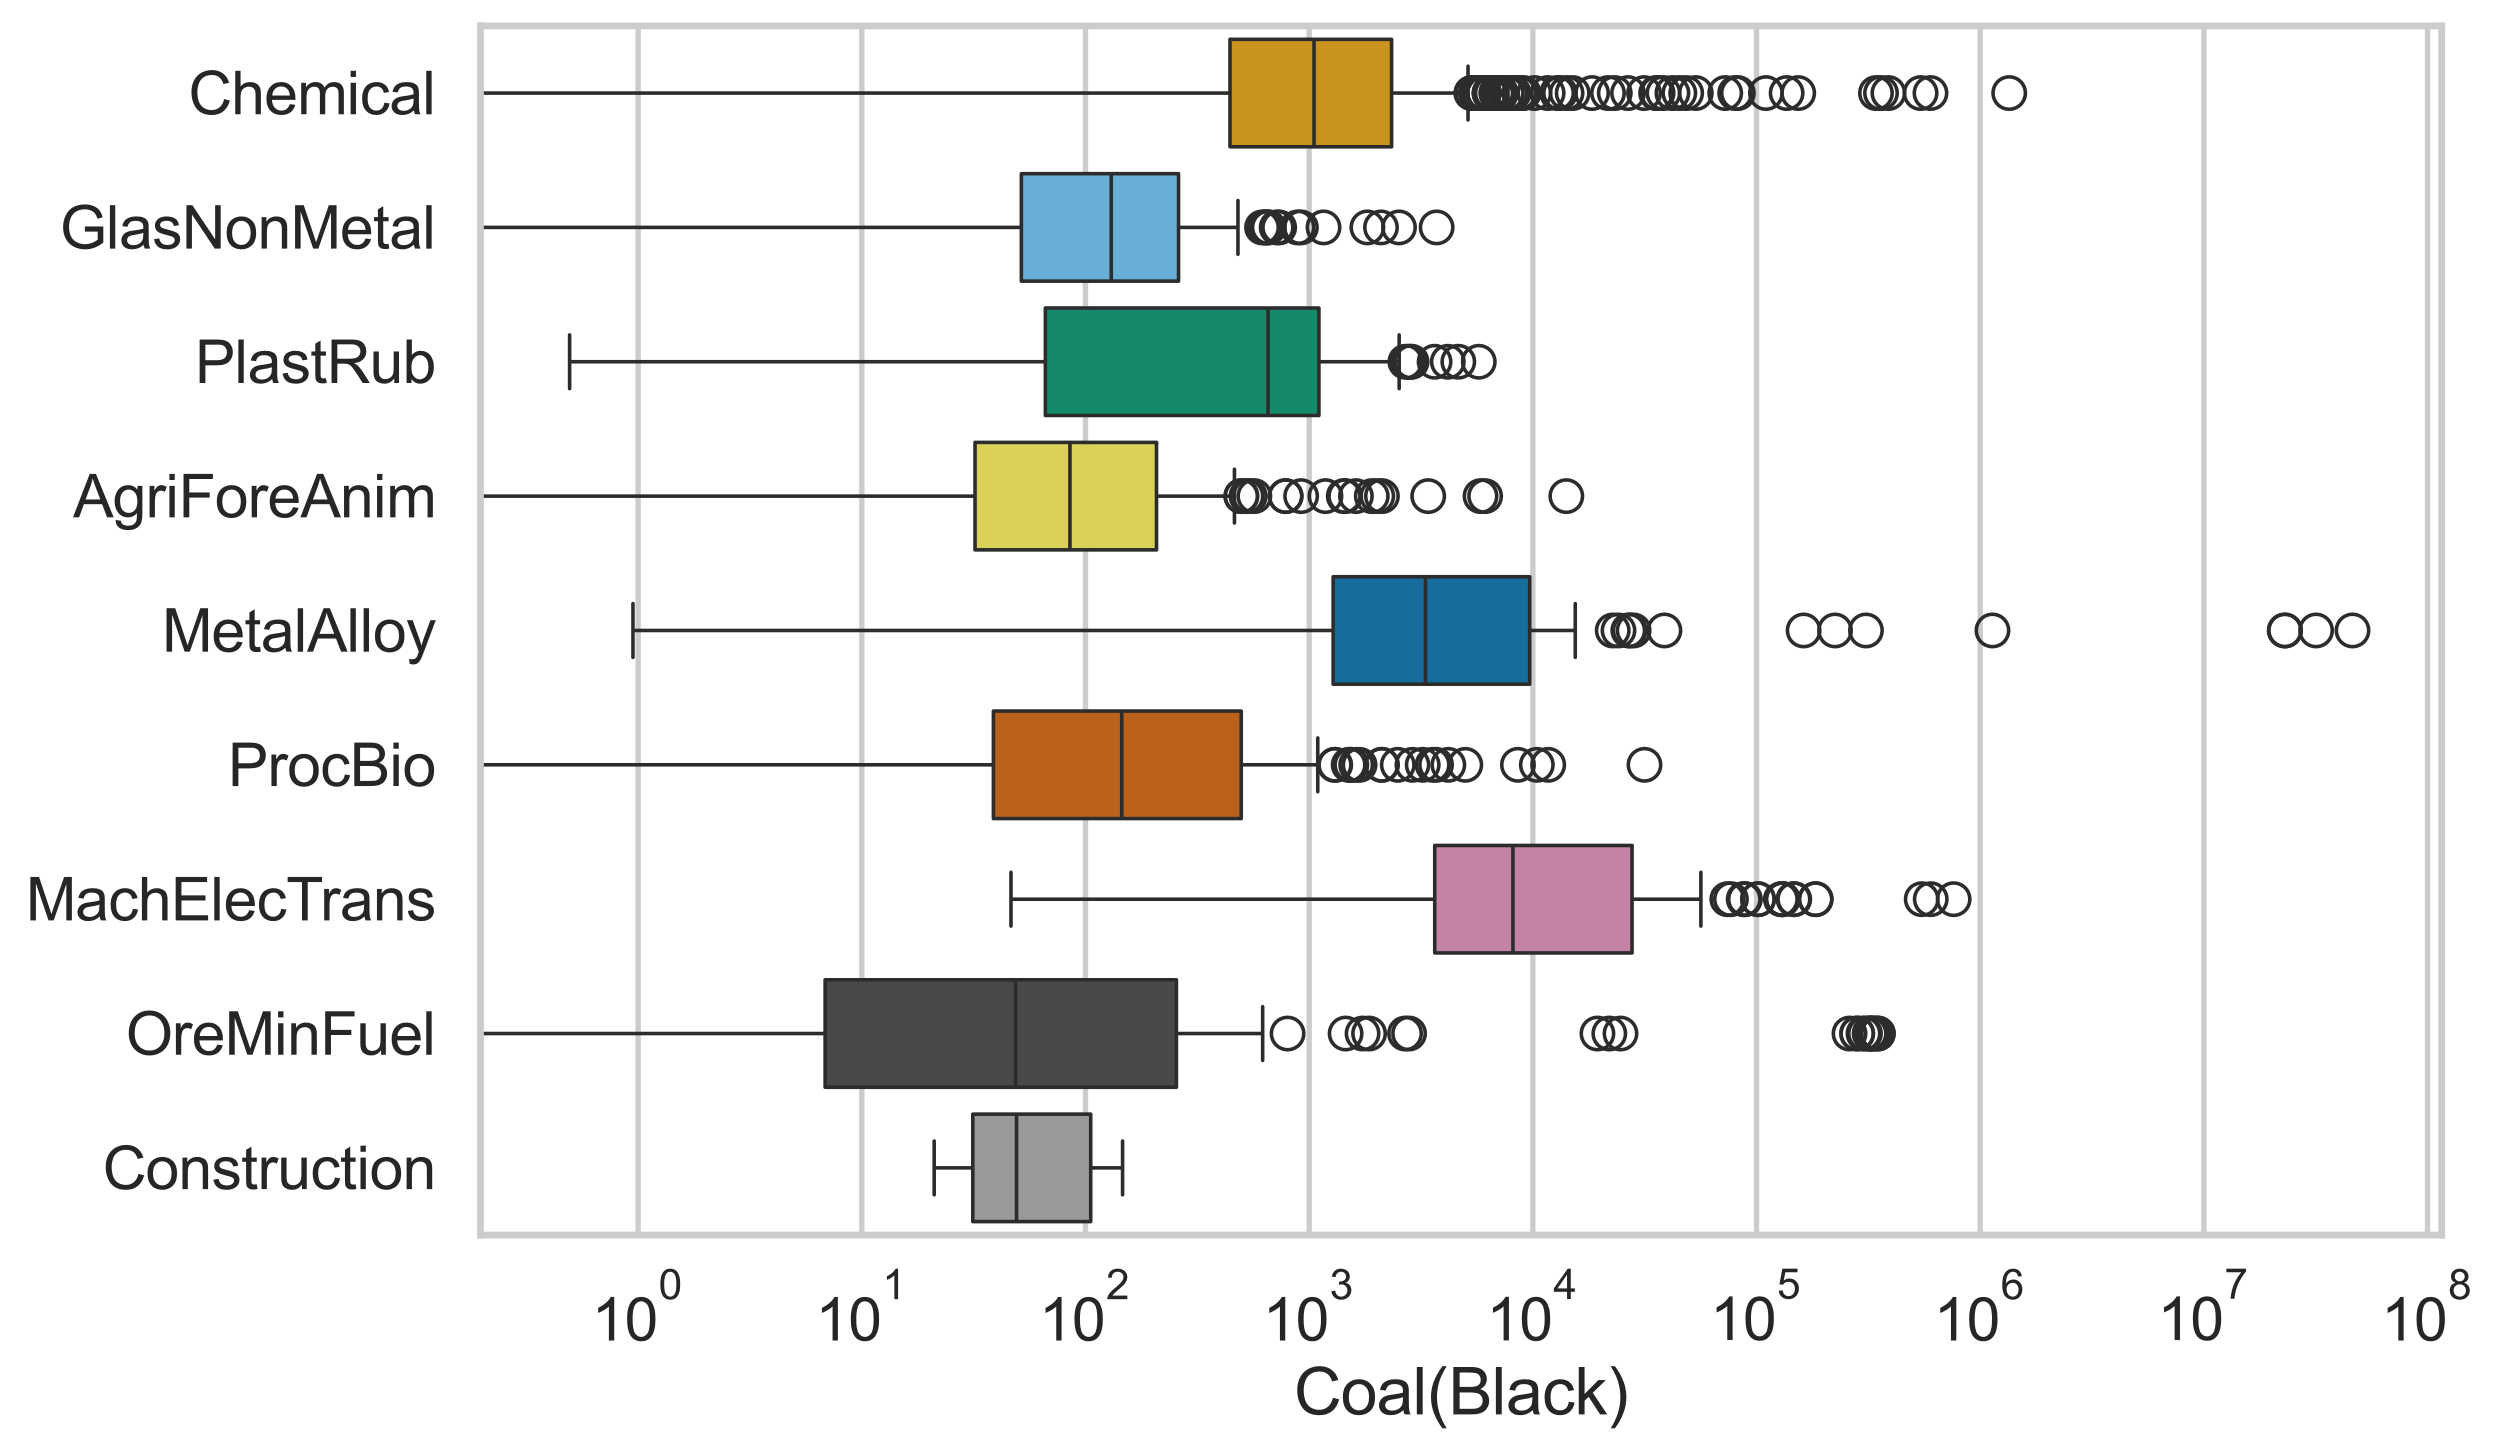 <?xml version="1.0" encoding="utf-8" standalone="no"?>
<!DOCTYPE svg PUBLIC "-//W3C//DTD SVG 1.1//EN"
  "http://www.w3.org/Graphics/SVG/1.1/DTD/svg11.dtd">
<svg xmlns:xlink="http://www.w3.org/1999/xlink" width="695.641pt" height="404.551pt" viewBox="0 0 695.641 404.551" xmlns="http://www.w3.org/2000/svg" version="1.1">
 <defs>
  <style type="text/css">*{stroke-linejoin: round; stroke-linecap: butt}</style>
 </defs>
 <g id="figure_1">
  <g id="patch_1">
   <path d="M 0 404.551 
L 695.641 404.551 
L 695.641 0 
L 0 0 
z
" style="fill: #ffffff"/>
  </g>
  <g id="axes_1">
   <g id="patch_2">
    <path d="M 133.697 343.665 
L 679.412 343.665 
L 679.412 7.2 
L 133.697 7.2 
z
" style="fill: #ffffff"/>
   </g>
   <g id="matplotlib.axis_1">
    <g id="xtick_1">
     <g id="line2d_1">
      <path d="M 177.568 343.665 
L 177.568 7.2 
" clip-path="url(#pbff48aafb5)" style="fill: none; stroke: #cccccc; stroke-width: 1.5; stroke-linecap: round"/>
     </g>
     <g id="text_1">
      <!-- $\mathdefault{10^{0}}$ -->
      <g style="fill: #262626" transform="translate(164.615 373.18) scale(0.165 -0.165)">
       <defs>
        <path id="ArialMT-31" d="M 2384 0 
L 1822 0 
L 1822 3584 
Q 1619 3391 1289 3197 
Q 959 3003 697 2906 
L 697 3450 
Q 1169 3672 1522 3987 
Q 1875 4303 2022 4600 
L 2384 4600 
L 2384 0 
z
" transform="scale(0.016)"/>
        <path id="ArialMT-30" d="M 266 2259 
Q 266 3072 433 3567 
Q 600 4063 929 4331 
Q 1259 4600 1759 4600 
Q 2128 4600 2406 4451 
Q 2684 4303 2865 4023 
Q 3047 3744 3150 3342 
Q 3253 2941 3253 2259 
Q 3253 1453 3087 958 
Q 2922 463 2592 192 
Q 2263 -78 1759 -78 
Q 1097 -78 719 397 
Q 266 969 266 2259 
z
M 844 2259 
Q 844 1131 1108 757 
Q 1372 384 1759 384 
Q 2147 384 2411 759 
Q 2675 1134 2675 2259 
Q 2675 3391 2411 3762 
Q 2147 4134 1753 4134 
Q 1366 4134 1134 3806 
Q 844 3388 844 2259 
z
" transform="scale(0.016)"/>
       </defs>
       <use xlink:href="#ArialMT-31" transform="translate(0 0.994)"/>
       <use xlink:href="#ArialMT-30" transform="translate(55.615 0.994)"/>
       <use xlink:href="#ArialMT-30" transform="translate(112.973 70.688) scale(0.7)"/>
      </g>
     </g>
    </g>
    <g id="xtick_2">
     <g id="line2d_2">
      <path d="M 239.808 343.665 
L 239.808 7.2 
" clip-path="url(#pbff48aafb5)" style="fill: none; stroke: #cccccc; stroke-width: 1.5; stroke-linecap: round"/>
     </g>
     <g id="text_2">
      <!-- $\mathdefault{10^{1}}$ -->
      <g style="fill: #262626" transform="translate(226.855 373.18) scale(0.165 -0.165)">
       <use xlink:href="#ArialMT-31" transform="translate(0 0.994)"/>
       <use xlink:href="#ArialMT-30" transform="translate(55.615 0.994)"/>
       <use xlink:href="#ArialMT-31" transform="translate(112.973 70.688) scale(0.7)"/>
      </g>
     </g>
    </g>
    <g id="xtick_3">
     <g id="line2d_3">
      <path d="M 302.048 343.665 
L 302.048 7.2 
" clip-path="url(#pbff48aafb5)" style="fill: none; stroke: #cccccc; stroke-width: 1.5; stroke-linecap: round"/>
     </g>
     <g id="text_3">
      <!-- $\mathdefault{10^{2}}$ -->
      <g style="fill: #262626" transform="translate(289.096 373.18) scale(0.165 -0.165)">
       <defs>
        <path id="ArialMT-32" d="M 3222 541 
L 3222 0 
L 194 0 
Q 188 203 259 391 
Q 375 700 629 1000 
Q 884 1300 1366 1694 
Q 2113 2306 2375 2664 
Q 2638 3022 2638 3341 
Q 2638 3675 2398 3904 
Q 2159 4134 1775 4134 
Q 1369 4134 1125 3890 
Q 881 3647 878 3216 
L 300 3275 
Q 359 3922 746 4261 
Q 1134 4600 1788 4600 
Q 2447 4600 2831 4234 
Q 3216 3869 3216 3328 
Q 3216 3053 3103 2787 
Q 2991 2522 2730 2228 
Q 2469 1934 1863 1422 
Q 1356 997 1212 845 
Q 1069 694 975 541 
L 3222 541 
z
" transform="scale(0.016)"/>
       </defs>
       <use xlink:href="#ArialMT-31" transform="translate(0 0.994)"/>
       <use xlink:href="#ArialMT-30" transform="translate(55.615 0.994)"/>
       <use xlink:href="#ArialMT-32" transform="translate(112.973 70.688) scale(0.7)"/>
      </g>
     </g>
    </g>
    <g id="xtick_4">
     <g id="line2d_4">
      <path d="M 364.288 343.665 
L 364.288 7.2 
" clip-path="url(#pbff48aafb5)" style="fill: none; stroke: #cccccc; stroke-width: 1.5; stroke-linecap: round"/>
     </g>
     <g id="text_4">
      <!-- $\mathdefault{10^{3}}$ -->
      <g style="fill: #262626" transform="translate(351.336 373.18) scale(0.165 -0.165)">
       <defs>
        <path id="ArialMT-33" d="M 269 1209 
L 831 1284 
Q 928 806 1161 595 
Q 1394 384 1728 384 
Q 2125 384 2398 659 
Q 2672 934 2672 1341 
Q 2672 1728 2419 1979 
Q 2166 2231 1775 2231 
Q 1616 2231 1378 2169 
L 1441 2663 
Q 1497 2656 1531 2656 
Q 1891 2656 2178 2843 
Q 2466 3031 2466 3422 
Q 2466 3731 2256 3934 
Q 2047 4138 1716 4138 
Q 1388 4138 1169 3931 
Q 950 3725 888 3313 
L 325 3413 
Q 428 3978 793 4289 
Q 1159 4600 1703 4600 
Q 2078 4600 2393 4439 
Q 2709 4278 2876 4000 
Q 3044 3722 3044 3409 
Q 3044 3113 2884 2869 
Q 2725 2625 2413 2481 
Q 2819 2388 3044 2092 
Q 3269 1797 3269 1353 
Q 3269 753 2831 336 
Q 2394 -81 1725 -81 
Q 1122 -81 723 278 
Q 325 638 269 1209 
z
" transform="scale(0.016)"/>
       </defs>
       <use xlink:href="#ArialMT-31" transform="translate(0 0.994)"/>
       <use xlink:href="#ArialMT-30" transform="translate(55.615 0.994)"/>
       <use xlink:href="#ArialMT-33" transform="translate(112.973 70.688) scale(0.7)"/>
      </g>
     </g>
    </g>
    <g id="xtick_5">
     <g id="line2d_5">
      <path d="M 426.528 343.665 
L 426.528 7.2 
" clip-path="url(#pbff48aafb5)" style="fill: none; stroke: #cccccc; stroke-width: 1.5; stroke-linecap: round"/>
     </g>
     <g id="text_5">
      <!-- $\mathdefault{10^{4}}$ -->
      <g style="fill: #262626" transform="translate(413.576 373.015) scale(0.165 -0.165)">
       <defs>
        <path id="ArialMT-34" d="M 2069 0 
L 2069 1097 
L 81 1097 
L 81 1613 
L 2172 4581 
L 2631 4581 
L 2631 1613 
L 3250 1613 
L 3250 1097 
L 2631 1097 
L 2631 0 
L 2069 0 
z
M 2069 1613 
L 2069 3678 
L 634 1613 
L 2069 1613 
z
" transform="scale(0.016)"/>
       </defs>
       <use xlink:href="#ArialMT-31" transform="translate(0 0.202)"/>
       <use xlink:href="#ArialMT-30" transform="translate(55.615 0.202)"/>
       <use xlink:href="#ArialMT-34" transform="translate(112.973 69.895) scale(0.7)"/>
      </g>
     </g>
    </g>
    <g id="xtick_6">
     <g id="line2d_6">
      <path d="M 488.768 343.665 
L 488.768 7.2 
" clip-path="url(#pbff48aafb5)" style="fill: none; stroke: #cccccc; stroke-width: 1.5; stroke-linecap: round"/>
     </g>
     <g id="text_6">
      <!-- $\mathdefault{10^{5}}$ -->
      <g style="fill: #262626" transform="translate(475.816 373.015) scale(0.165 -0.165)">
       <defs>
        <path id="ArialMT-35" d="M 266 1200 
L 856 1250 
Q 922 819 1161 601 
Q 1400 384 1738 384 
Q 2144 384 2425 690 
Q 2706 997 2706 1503 
Q 2706 1984 2436 2262 
Q 2166 2541 1728 2541 
Q 1456 2541 1237 2417 
Q 1019 2294 894 2097 
L 366 2166 
L 809 4519 
L 3088 4519 
L 3088 3981 
L 1259 3981 
L 1013 2750 
Q 1425 3038 1878 3038 
Q 2478 3038 2890 2622 
Q 3303 2206 3303 1553 
Q 3303 931 2941 478 
Q 2500 -78 1738 -78 
Q 1113 -78 717 272 
Q 322 622 266 1200 
z
" transform="scale(0.016)"/>
       </defs>
       <use xlink:href="#ArialMT-31" transform="translate(0 0.88)"/>
       <use xlink:href="#ArialMT-30" transform="translate(55.615 0.88)"/>
       <use xlink:href="#ArialMT-35" transform="translate(112.973 70.573) scale(0.7)"/>
      </g>
     </g>
    </g>
    <g id="xtick_7">
     <g id="line2d_7">
      <path d="M 551.008 343.665 
L 551.008 7.2 
" clip-path="url(#pbff48aafb5)" style="fill: none; stroke: #cccccc; stroke-width: 1.5; stroke-linecap: round"/>
     </g>
     <g id="text_7">
      <!-- $\mathdefault{10^{6}}$ -->
      <g style="fill: #262626" transform="translate(538.056 373.18) scale(0.165 -0.165)">
       <defs>
        <path id="ArialMT-36" d="M 3184 3459 
L 2625 3416 
Q 2550 3747 2413 3897 
Q 2184 4138 1850 4138 
Q 1581 4138 1378 3988 
Q 1113 3794 959 3422 
Q 806 3050 800 2363 
Q 1003 2672 1297 2822 
Q 1591 2972 1913 2972 
Q 2475 2972 2870 2558 
Q 3266 2144 3266 1488 
Q 3266 1056 3080 686 
Q 2894 316 2569 119 
Q 2244 -78 1831 -78 
Q 1128 -78 684 439 
Q 241 956 241 2144 
Q 241 3472 731 4075 
Q 1159 4600 1884 4600 
Q 2425 4600 2770 4297 
Q 3116 3994 3184 3459 
z
M 888 1484 
Q 888 1194 1011 928 
Q 1134 663 1356 523 
Q 1578 384 1822 384 
Q 2178 384 2434 671 
Q 2691 959 2691 1453 
Q 2691 1928 2437 2201 
Q 2184 2475 1800 2475 
Q 1419 2475 1153 2201 
Q 888 1928 888 1484 
z
" transform="scale(0.016)"/>
       </defs>
       <use xlink:href="#ArialMT-31" transform="translate(0 0.994)"/>
       <use xlink:href="#ArialMT-30" transform="translate(55.615 0.994)"/>
       <use xlink:href="#ArialMT-36" transform="translate(112.973 70.688) scale(0.7)"/>
      </g>
     </g>
    </g>
    <g id="xtick_8">
     <g id="line2d_8">
      <path d="M 613.248 343.665 
L 613.248 7.2 
" clip-path="url(#pbff48aafb5)" style="fill: none; stroke: #cccccc; stroke-width: 1.5; stroke-linecap: round"/>
     </g>
     <g id="text_8">
      <!-- $\mathdefault{10^{7}}$ -->
      <g style="fill: #262626" transform="translate(600.296 373.015) scale(0.165 -0.165)">
       <defs>
        <path id="ArialMT-37" d="M 303 3981 
L 303 4522 
L 3269 4522 
L 3269 4084 
Q 2831 3619 2401 2847 
Q 1972 2075 1738 1259 
Q 1569 684 1522 0 
L 944 0 
Q 953 541 1156 1306 
Q 1359 2072 1739 2783 
Q 2119 3494 2547 3981 
L 303 3981 
z
" transform="scale(0.016)"/>
       </defs>
       <use xlink:href="#ArialMT-31" transform="translate(0 0.847)"/>
       <use xlink:href="#ArialMT-30" transform="translate(55.615 0.847)"/>
       <use xlink:href="#ArialMT-37" transform="translate(112.973 70.541) scale(0.7)"/>
      </g>
     </g>
    </g>
    <g id="xtick_9">
     <g id="line2d_9">
      <path d="M 675.489 343.665 
L 675.489 7.2 
" clip-path="url(#pbff48aafb5)" style="fill: none; stroke: #cccccc; stroke-width: 1.5; stroke-linecap: round"/>
     </g>
     <g id="text_9">
      <!-- $\mathdefault{10^{8}}$ -->
      <g style="fill: #262626" transform="translate(662.536 373.18) scale(0.165 -0.165)">
       <defs>
        <path id="ArialMT-38" d="M 1131 2484 
Q 781 2613 612 2850 
Q 444 3088 444 3419 
Q 444 3919 803 4259 
Q 1163 4600 1759 4600 
Q 2359 4600 2725 4251 
Q 3091 3903 3091 3403 
Q 3091 3084 2923 2848 
Q 2756 2613 2416 2484 
Q 2838 2347 3058 2040 
Q 3278 1734 3278 1309 
Q 3278 722 2862 322 
Q 2447 -78 1769 -78 
Q 1091 -78 675 323 
Q 259 725 259 1325 
Q 259 1772 486 2073 
Q 713 2375 1131 2484 
z
M 1019 3438 
Q 1019 3113 1228 2906 
Q 1438 2700 1772 2700 
Q 2097 2700 2305 2904 
Q 2513 3109 2513 3406 
Q 2513 3716 2298 3927 
Q 2084 4138 1766 4138 
Q 1444 4138 1231 3931 
Q 1019 3725 1019 3438 
z
M 838 1322 
Q 838 1081 952 856 
Q 1066 631 1291 507 
Q 1516 384 1775 384 
Q 2178 384 2440 643 
Q 2703 903 2703 1303 
Q 2703 1709 2433 1975 
Q 2163 2241 1756 2241 
Q 1359 2241 1098 1978 
Q 838 1716 838 1322 
z
" transform="scale(0.016)"/>
       </defs>
       <use xlink:href="#ArialMT-31" transform="translate(0 0.994)"/>
       <use xlink:href="#ArialMT-30" transform="translate(55.615 0.994)"/>
       <use xlink:href="#ArialMT-38" transform="translate(112.973 70.688) scale(0.7)"/>
      </g>
     </g>
    </g>
    <g id="xtick_10"/>
    <g id="xtick_11"/>
    <g id="xtick_12"/>
    <g id="xtick_13"/>
    <g id="xtick_14"/>
    <g id="xtick_15"/>
    <g id="xtick_16"/>
    <g id="xtick_17"/>
    <g id="xtick_18"/>
    <g id="xtick_19"/>
    <g id="xtick_20"/>
    <g id="xtick_21"/>
    <g id="xtick_22"/>
    <g id="xtick_23"/>
    <g id="xtick_24"/>
    <g id="xtick_25"/>
    <g id="xtick_26"/>
    <g id="xtick_27"/>
    <g id="xtick_28"/>
    <g id="xtick_29"/>
    <g id="xtick_30"/>
    <g id="xtick_31"/>
    <g id="xtick_32"/>
    <g id="xtick_33"/>
    <g id="xtick_34"/>
    <g id="xtick_35"/>
    <g id="xtick_36"/>
    <g id="xtick_37"/>
    <g id="xtick_38"/>
    <g id="xtick_39"/>
    <g id="xtick_40"/>
    <g id="xtick_41"/>
    <g id="xtick_42"/>
    <g id="xtick_43"/>
    <g id="xtick_44"/>
    <g id="xtick_45"/>
    <g id="xtick_46"/>
    <g id="xtick_47"/>
    <g id="xtick_48"/>
    <g id="xtick_49"/>
    <g id="xtick_50"/>
    <g id="xtick_51"/>
    <g id="xtick_52"/>
    <g id="xtick_53"/>
    <g id="xtick_54"/>
    <g id="xtick_55"/>
    <g id="xtick_56"/>
    <g id="xtick_57"/>
    <g id="xtick_58"/>
    <g id="xtick_59"/>
    <g id="xtick_60"/>
    <g id="xtick_61"/>
    <g id="xtick_62"/>
    <g id="xtick_63"/>
    <g id="xtick_64"/>
    <g id="xtick_65"/>
    <g id="xtick_66"/>
    <g id="xtick_67"/>
    <g id="xtick_68"/>
    <g id="xtick_69"/>
    <g id="xtick_70"/>
    <g id="xtick_71"/>
    <g id="xtick_72"/>
    <g id="xtick_73"/>
    <g id="xtick_74"/>
    <g id="xtick_75"/>
    <g id="xtick_76"/>
    <g id="xtick_77"/>
    <g id="xtick_78"/>
    <g id="xtick_79"/>
    <g id="xtick_80"/>
    <g id="xtick_81"/>
    <g id="text_10">
     <!-- Coal(Black) -->
     <g style="fill: #262626" transform="translate(360.044 393.563) scale(0.18 -0.18)">
      <defs>
       <path id="ArialMT-43" d="M 3763 1606 
L 4369 1453 
Q 4178 706 3683 314 
Q 3188 -78 2472 -78 
Q 1731 -78 1267 223 
Q 803 525 561 1097 
Q 319 1669 319 2325 
Q 319 3041 592 3573 
Q 866 4106 1370 4382 
Q 1875 4659 2481 4659 
Q 3169 4659 3637 4309 
Q 4106 3959 4291 3325 
L 3694 3184 
Q 3534 3684 3231 3912 
Q 2928 4141 2469 4141 
Q 1941 4141 1586 3887 
Q 1231 3634 1087 3207 
Q 944 2781 944 2328 
Q 944 1744 1114 1308 
Q 1284 872 1643 656 
Q 2003 441 2422 441 
Q 2931 441 3284 734 
Q 3638 1028 3763 1606 
z
" transform="scale(0.016)"/>
       <path id="ArialMT-6f" d="M 213 1659 
Q 213 2581 725 3025 
Q 1153 3394 1769 3394 
Q 2453 3394 2887 2945 
Q 3322 2497 3322 1706 
Q 3322 1066 3130 698 
Q 2938 331 2570 128 
Q 2203 -75 1769 -75 
Q 1072 -75 642 372 
Q 213 819 213 1659 
z
M 791 1659 
Q 791 1022 1069 705 
Q 1347 388 1769 388 
Q 2188 388 2466 706 
Q 2744 1025 2744 1678 
Q 2744 2294 2464 2611 
Q 2184 2928 1769 2928 
Q 1347 2928 1069 2612 
Q 791 2297 791 1659 
z
" transform="scale(0.016)"/>
       <path id="ArialMT-61" d="M 2588 409 
Q 2275 144 1986 34 
Q 1697 -75 1366 -75 
Q 819 -75 525 192 
Q 231 459 231 875 
Q 231 1119 342 1320 
Q 453 1522 633 1644 
Q 813 1766 1038 1828 
Q 1203 1872 1538 1913 
Q 2219 1994 2541 2106 
Q 2544 2222 2544 2253 
Q 2544 2597 2384 2738 
Q 2169 2928 1744 2928 
Q 1347 2928 1158 2789 
Q 969 2650 878 2297 
L 328 2372 
Q 403 2725 575 2942 
Q 747 3159 1072 3276 
Q 1397 3394 1825 3394 
Q 2250 3394 2515 3294 
Q 2781 3194 2906 3042 
Q 3031 2891 3081 2659 
Q 3109 2516 3109 2141 
L 3109 1391 
Q 3109 606 3145 398 
Q 3181 191 3288 0 
L 2700 0 
Q 2613 175 2588 409 
z
M 2541 1666 
Q 2234 1541 1622 1453 
Q 1275 1403 1131 1340 
Q 988 1278 909 1158 
Q 831 1038 831 891 
Q 831 666 1001 516 
Q 1172 366 1500 366 
Q 1825 366 2078 508 
Q 2331 650 2450 897 
Q 2541 1088 2541 1459 
L 2541 1666 
z
" transform="scale(0.016)"/>
       <path id="ArialMT-6c" d="M 409 0 
L 409 4581 
L 972 4581 
L 972 0 
L 409 0 
z
" transform="scale(0.016)"/>
       <path id="ArialMT-28" d="M 1497 -1347 
Q 1031 -759 709 28 
Q 388 816 388 1659 
Q 388 2403 628 3084 
Q 909 3875 1497 4659 
L 1900 4659 
Q 1522 4009 1400 3731 
Q 1209 3300 1100 2831 
Q 966 2247 966 1656 
Q 966 153 1900 -1347 
L 1497 -1347 
z
" transform="scale(0.016)"/>
       <path id="ArialMT-42" d="M 469 0 
L 469 4581 
L 2188 4581 
Q 2713 4581 3030 4442 
Q 3347 4303 3526 4014 
Q 3706 3725 3706 3409 
Q 3706 3116 3547 2856 
Q 3388 2597 3066 2438 
Q 3481 2316 3704 2022 
Q 3928 1728 3928 1328 
Q 3928 1006 3792 729 
Q 3656 453 3456 303 
Q 3256 153 2954 76 
Q 2653 0 2216 0 
L 469 0 
z
M 1075 2656 
L 2066 2656 
Q 2469 2656 2644 2709 
Q 2875 2778 2992 2937 
Q 3109 3097 3109 3338 
Q 3109 3566 3000 3739 
Q 2891 3913 2687 3977 
Q 2484 4041 1991 4041 
L 1075 4041 
L 1075 2656 
z
M 1075 541 
L 2216 541 
Q 2509 541 2628 563 
Q 2838 600 2978 687 
Q 3119 775 3209 942 
Q 3300 1109 3300 1328 
Q 3300 1584 3169 1773 
Q 3038 1963 2805 2039 
Q 2572 2116 2134 2116 
L 1075 2116 
L 1075 541 
z
" transform="scale(0.016)"/>
       <path id="ArialMT-63" d="M 2588 1216 
L 3141 1144 
Q 3050 572 2676 248 
Q 2303 -75 1759 -75 
Q 1078 -75 664 370 
Q 250 816 250 1647 
Q 250 2184 428 2587 
Q 606 2991 970 3192 
Q 1334 3394 1763 3394 
Q 2303 3394 2647 3120 
Q 2991 2847 3088 2344 
L 2541 2259 
Q 2463 2594 2264 2762 
Q 2066 2931 1784 2931 
Q 1359 2931 1093 2626 
Q 828 2322 828 1663 
Q 828 994 1084 691 
Q 1341 388 1753 388 
Q 2084 388 2306 591 
Q 2528 794 2588 1216 
z
" transform="scale(0.016)"/>
       <path id="ArialMT-6b" d="M 425 0 
L 425 4581 
L 988 4581 
L 988 1969 
L 2319 3319 
L 3047 3319 
L 1778 2088 
L 3175 0 
L 2481 0 
L 1384 1697 
L 988 1316 
L 988 0 
L 425 0 
z
" transform="scale(0.016)"/>
       <path id="ArialMT-29" d="M 791 -1347 
L 388 -1347 
Q 1322 153 1322 1656 
Q 1322 2244 1188 2822 
Q 1081 3291 891 3722 
Q 769 4003 388 4659 
L 791 4659 
Q 1378 3875 1659 3084 
Q 1900 2403 1900 1659 
Q 1900 816 1576 28 
Q 1253 -759 791 -1347 
z
" transform="scale(0.016)"/>
      </defs>
      <use xlink:href="#ArialMT-43"/>
      <use xlink:href="#ArialMT-6f" transform="translate(72.217 0)"/>
      <use xlink:href="#ArialMT-61" transform="translate(127.832 0)"/>
      <use xlink:href="#ArialMT-6c" transform="translate(183.447 0)"/>
      <use xlink:href="#ArialMT-28" transform="translate(205.664 0)"/>
      <use xlink:href="#ArialMT-42" transform="translate(238.965 0)"/>
      <use xlink:href="#ArialMT-6c" transform="translate(305.664 0)"/>
      <use xlink:href="#ArialMT-61" transform="translate(327.881 0)"/>
      <use xlink:href="#ArialMT-63" transform="translate(383.496 0)"/>
      <use xlink:href="#ArialMT-6b" transform="translate(433.496 0)"/>
      <use xlink:href="#ArialMT-29" transform="translate(483.496 0)"/>
     </g>
    </g>
   </g>
   <g id="matplotlib.axis_2">
    <g id="ytick_1">
     <g id="text_11">
      <!-- Chemical -->
      <g style="fill: #262626" transform="translate(52.428 31.798) scale(0.165 -0.165)">
       <defs>
        <path id="ArialMT-68" d="M 422 0 
L 422 4581 
L 984 4581 
L 984 2938 
Q 1378 3394 1978 3394 
Q 2347 3394 2619 3248 
Q 2891 3103 3008 2847 
Q 3125 2591 3125 2103 
L 3125 0 
L 2563 0 
L 2563 2103 
Q 2563 2525 2380 2717 
Q 2197 2909 1863 2909 
Q 1613 2909 1392 2779 
Q 1172 2650 1078 2428 
Q 984 2206 984 1816 
L 984 0 
L 422 0 
z
" transform="scale(0.016)"/>
        <path id="ArialMT-65" d="M 2694 1069 
L 3275 997 
Q 3138 488 2766 206 
Q 2394 -75 1816 -75 
Q 1088 -75 661 373 
Q 234 822 234 1631 
Q 234 2469 665 2931 
Q 1097 3394 1784 3394 
Q 2450 3394 2872 2941 
Q 3294 2488 3294 1666 
Q 3294 1616 3291 1516 
L 816 1516 
Q 847 969 1125 678 
Q 1403 388 1819 388 
Q 2128 388 2347 550 
Q 2566 713 2694 1069 
z
M 847 1978 
L 2700 1978 
Q 2663 2397 2488 2606 
Q 2219 2931 1791 2931 
Q 1403 2931 1139 2672 
Q 875 2413 847 1978 
z
" transform="scale(0.016)"/>
        <path id="ArialMT-6d" d="M 422 0 
L 422 3319 
L 925 3319 
L 925 2853 
Q 1081 3097 1340 3245 
Q 1600 3394 1931 3394 
Q 2300 3394 2536 3241 
Q 2772 3088 2869 2813 
Q 3263 3394 3894 3394 
Q 4388 3394 4653 3120 
Q 4919 2847 4919 2278 
L 4919 0 
L 4359 0 
L 4359 2091 
Q 4359 2428 4304 2576 
Q 4250 2725 4106 2815 
Q 3963 2906 3769 2906 
Q 3419 2906 3187 2673 
Q 2956 2441 2956 1928 
L 2956 0 
L 2394 0 
L 2394 2156 
Q 2394 2531 2256 2718 
Q 2119 2906 1806 2906 
Q 1569 2906 1367 2781 
Q 1166 2656 1075 2415 
Q 984 2175 984 1722 
L 984 0 
L 422 0 
z
" transform="scale(0.016)"/>
        <path id="ArialMT-69" d="M 425 3934 
L 425 4581 
L 988 4581 
L 988 3934 
L 425 3934 
z
M 425 0 
L 425 3319 
L 988 3319 
L 988 0 
L 425 0 
z
" transform="scale(0.016)"/>
       </defs>
       <use xlink:href="#ArialMT-43"/>
       <use xlink:href="#ArialMT-68" transform="translate(72.217 0)"/>
       <use xlink:href="#ArialMT-65" transform="translate(127.832 0)"/>
       <use xlink:href="#ArialMT-6d" transform="translate(183.447 0)"/>
       <use xlink:href="#ArialMT-69" transform="translate(266.748 0)"/>
       <use xlink:href="#ArialMT-63" transform="translate(288.965 0)"/>
       <use xlink:href="#ArialMT-61" transform="translate(338.965 0)"/>
       <use xlink:href="#ArialMT-6c" transform="translate(394.58 0)"/>
      </g>
     </g>
    </g>
    <g id="ytick_2">
     <g id="text_12">
      <!-- GlasNonMetal -->
      <g style="fill: #262626" transform="translate(16.659 69.183) scale(0.165 -0.165)">
       <defs>
        <path id="ArialMT-47" d="M 2638 1797 
L 2638 2334 
L 4578 2338 
L 4578 638 
Q 4131 281 3656 101 
Q 3181 -78 2681 -78 
Q 2006 -78 1454 211 
Q 903 500 622 1047 
Q 341 1594 341 2269 
Q 341 2938 620 3517 
Q 900 4097 1425 4378 
Q 1950 4659 2634 4659 
Q 3131 4659 3532 4498 
Q 3934 4338 4162 4050 
Q 4391 3763 4509 3300 
L 3963 3150 
Q 3859 3500 3706 3700 
Q 3553 3900 3268 4020 
Q 2984 4141 2638 4141 
Q 2222 4141 1919 4014 
Q 1616 3888 1430 3681 
Q 1244 3475 1141 3228 
Q 966 2803 966 2306 
Q 966 1694 1177 1281 
Q 1388 869 1791 669 
Q 2194 469 2647 469 
Q 3041 469 3416 620 
Q 3791 772 3984 944 
L 3984 1797 
L 2638 1797 
z
" transform="scale(0.016)"/>
        <path id="ArialMT-73" d="M 197 991 
L 753 1078 
Q 800 744 1014 566 
Q 1228 388 1613 388 
Q 2000 388 2187 545 
Q 2375 703 2375 916 
Q 2375 1106 2209 1216 
Q 2094 1291 1634 1406 
Q 1016 1563 777 1677 
Q 538 1791 414 1992 
Q 291 2194 291 2438 
Q 291 2659 392 2848 
Q 494 3038 669 3163 
Q 800 3259 1026 3326 
Q 1253 3394 1513 3394 
Q 1903 3394 2198 3281 
Q 2494 3169 2634 2976 
Q 2775 2784 2828 2463 
L 2278 2388 
Q 2241 2644 2061 2787 
Q 1881 2931 1553 2931 
Q 1166 2931 1000 2803 
Q 834 2675 834 2503 
Q 834 2394 903 2306 
Q 972 2216 1119 2156 
Q 1203 2125 1616 2013 
Q 2213 1853 2448 1751 
Q 2684 1650 2818 1456 
Q 2953 1263 2953 975 
Q 2953 694 2789 445 
Q 2625 197 2315 61 
Q 2006 -75 1616 -75 
Q 969 -75 630 194 
Q 291 463 197 991 
z
" transform="scale(0.016)"/>
        <path id="ArialMT-4e" d="M 488 0 
L 488 4581 
L 1109 4581 
L 3516 984 
L 3516 4581 
L 4097 4581 
L 4097 0 
L 3475 0 
L 1069 3600 
L 1069 0 
L 488 0 
z
" transform="scale(0.016)"/>
        <path id="ArialMT-6e" d="M 422 0 
L 422 3319 
L 928 3319 
L 928 2847 
Q 1294 3394 1984 3394 
Q 2284 3394 2536 3286 
Q 2788 3178 2913 3003 
Q 3038 2828 3088 2588 
Q 3119 2431 3119 2041 
L 3119 0 
L 2556 0 
L 2556 2019 
Q 2556 2363 2490 2533 
Q 2425 2703 2258 2804 
Q 2091 2906 1866 2906 
Q 1506 2906 1245 2678 
Q 984 2450 984 1813 
L 984 0 
L 422 0 
z
" transform="scale(0.016)"/>
        <path id="ArialMT-4d" d="M 475 0 
L 475 4581 
L 1388 4581 
L 2472 1338 
Q 2622 884 2691 659 
Q 2769 909 2934 1394 
L 4031 4581 
L 4847 4581 
L 4847 0 
L 4263 0 
L 4263 3834 
L 2931 0 
L 2384 0 
L 1059 3900 
L 1059 0 
L 475 0 
z
" transform="scale(0.016)"/>
        <path id="ArialMT-74" d="M 1650 503 
L 1731 6 
Q 1494 -44 1306 -44 
Q 1000 -44 831 53 
Q 663 150 594 308 
Q 525 466 525 972 
L 525 2881 
L 113 2881 
L 113 3319 
L 525 3319 
L 525 4141 
L 1084 4478 
L 1084 3319 
L 1650 3319 
L 1650 2881 
L 1084 2881 
L 1084 941 
Q 1084 700 1114 631 
Q 1144 563 1211 522 
Q 1278 481 1403 481 
Q 1497 481 1650 503 
z
" transform="scale(0.016)"/>
       </defs>
       <use xlink:href="#ArialMT-47"/>
       <use xlink:href="#ArialMT-6c" transform="translate(77.783 0)"/>
       <use xlink:href="#ArialMT-61" transform="translate(100 0)"/>
       <use xlink:href="#ArialMT-73" transform="translate(155.615 0)"/>
       <use xlink:href="#ArialMT-4e" transform="translate(205.615 0)"/>
       <use xlink:href="#ArialMT-6f" transform="translate(277.832 0)"/>
       <use xlink:href="#ArialMT-6e" transform="translate(333.447 0)"/>
       <use xlink:href="#ArialMT-4d" transform="translate(389.062 0)"/>
       <use xlink:href="#ArialMT-65" transform="translate(472.363 0)"/>
       <use xlink:href="#ArialMT-74" transform="translate(527.979 0)"/>
       <use xlink:href="#ArialMT-61" transform="translate(555.762 0)"/>
       <use xlink:href="#ArialMT-6c" transform="translate(611.377 0)"/>
      </g>
     </g>
    </g>
    <g id="ytick_3">
     <g id="text_13">
      <!-- PlastRub -->
      <g style="fill: #262626" transform="translate(54.248 106.568) scale(0.165 -0.165)">
       <defs>
        <path id="ArialMT-50" d="M 494 0 
L 494 4581 
L 2222 4581 
Q 2678 4581 2919 4538 
Q 3256 4481 3484 4323 
Q 3713 4166 3852 3881 
Q 3991 3597 3991 3256 
Q 3991 2672 3619 2267 
Q 3247 1863 2275 1863 
L 1100 1863 
L 1100 0 
L 494 0 
z
M 1100 2403 
L 2284 2403 
Q 2872 2403 3119 2622 
Q 3366 2841 3366 3238 
Q 3366 3525 3220 3729 
Q 3075 3934 2838 4000 
Q 2684 4041 2272 4041 
L 1100 4041 
L 1100 2403 
z
" transform="scale(0.016)"/>
        <path id="ArialMT-52" d="M 503 0 
L 503 4581 
L 2534 4581 
Q 3147 4581 3465 4457 
Q 3784 4334 3975 4021 
Q 4166 3709 4166 3331 
Q 4166 2844 3850 2509 
Q 3534 2175 2875 2084 
Q 3116 1969 3241 1856 
Q 3506 1613 3744 1247 
L 4541 0 
L 3778 0 
L 3172 953 
Q 2906 1366 2734 1584 
Q 2563 1803 2427 1890 
Q 2291 1978 2150 2013 
Q 2047 2034 1813 2034 
L 1109 2034 
L 1109 0 
L 503 0 
z
M 1109 2559 
L 2413 2559 
Q 2828 2559 3062 2645 
Q 3297 2731 3419 2920 
Q 3541 3109 3541 3331 
Q 3541 3656 3305 3865 
Q 3069 4075 2559 4075 
L 1109 4075 
L 1109 2559 
z
" transform="scale(0.016)"/>
        <path id="ArialMT-75" d="M 2597 0 
L 2597 488 
Q 2209 -75 1544 -75 
Q 1250 -75 995 37 
Q 741 150 617 320 
Q 494 491 444 738 
Q 409 903 409 1263 
L 409 3319 
L 972 3319 
L 972 1478 
Q 972 1038 1006 884 
Q 1059 663 1231 536 
Q 1403 409 1656 409 
Q 1909 409 2131 539 
Q 2353 669 2445 892 
Q 2538 1116 2538 1541 
L 2538 3319 
L 3100 3319 
L 3100 0 
L 2597 0 
z
" transform="scale(0.016)"/>
        <path id="ArialMT-62" d="M 941 0 
L 419 0 
L 419 4581 
L 981 4581 
L 981 2947 
Q 1338 3394 1891 3394 
Q 2197 3394 2470 3270 
Q 2744 3147 2920 2923 
Q 3097 2700 3197 2384 
Q 3297 2069 3297 1709 
Q 3297 856 2875 390 
Q 2453 -75 1863 -75 
Q 1275 -75 941 416 
L 941 0 
z
M 934 1684 
Q 934 1088 1097 822 
Q 1363 388 1816 388 
Q 2184 388 2453 708 
Q 2722 1028 2722 1663 
Q 2722 2313 2464 2622 
Q 2206 2931 1841 2931 
Q 1472 2931 1203 2611 
Q 934 2291 934 1684 
z
" transform="scale(0.016)"/>
       </defs>
       <use xlink:href="#ArialMT-50"/>
       <use xlink:href="#ArialMT-6c" transform="translate(66.699 0)"/>
       <use xlink:href="#ArialMT-61" transform="translate(88.916 0)"/>
       <use xlink:href="#ArialMT-73" transform="translate(144.531 0)"/>
       <use xlink:href="#ArialMT-74" transform="translate(194.531 0)"/>
       <use xlink:href="#ArialMT-52" transform="translate(222.314 0)"/>
       <use xlink:href="#ArialMT-75" transform="translate(294.531 0)"/>
       <use xlink:href="#ArialMT-62" transform="translate(350.146 0)"/>
      </g>
     </g>
    </g>
    <g id="ytick_4">
     <g id="text_14">
      <!-- AgriForeAnim -->
      <g style="fill: #262626" transform="translate(20.341 143.953) scale(0.165 -0.165)">
       <defs>
        <path id="ArialMT-41" d="M -9 0 
L 1750 4581 
L 2403 4581 
L 4278 0 
L 3588 0 
L 3053 1388 
L 1138 1388 
L 634 0 
L -9 0 
z
M 1313 1881 
L 2866 1881 
L 2388 3150 
Q 2169 3728 2063 4100 
Q 1975 3659 1816 3225 
L 1313 1881 
z
" transform="scale(0.016)"/>
        <path id="ArialMT-67" d="M 319 -275 
L 866 -356 
Q 900 -609 1056 -725 
Q 1266 -881 1628 -881 
Q 2019 -881 2231 -725 
Q 2444 -569 2519 -288 
Q 2563 -116 2559 434 
Q 2191 0 1641 0 
Q 956 0 581 494 
Q 206 988 206 1678 
Q 206 2153 378 2554 
Q 550 2956 876 3175 
Q 1203 3394 1644 3394 
Q 2231 3394 2613 2919 
L 2613 3319 
L 3131 3319 
L 3131 450 
Q 3131 -325 2973 -648 
Q 2816 -972 2473 -1159 
Q 2131 -1347 1631 -1347 
Q 1038 -1347 672 -1080 
Q 306 -813 319 -275 
z
M 784 1719 
Q 784 1066 1043 766 
Q 1303 466 1694 466 
Q 2081 466 2343 764 
Q 2606 1063 2606 1700 
Q 2606 2309 2336 2618 
Q 2066 2928 1684 2928 
Q 1309 2928 1046 2623 
Q 784 2319 784 1719 
z
" transform="scale(0.016)"/>
        <path id="ArialMT-72" d="M 416 0 
L 416 3319 
L 922 3319 
L 922 2816 
Q 1116 3169 1280 3281 
Q 1444 3394 1641 3394 
Q 1925 3394 2219 3213 
L 2025 2691 
Q 1819 2813 1613 2813 
Q 1428 2813 1281 2702 
Q 1134 2591 1072 2394 
Q 978 2094 978 1738 
L 978 0 
L 416 0 
z
" transform="scale(0.016)"/>
        <path id="ArialMT-46" d="M 525 0 
L 525 4581 
L 3616 4581 
L 3616 4041 
L 1131 4041 
L 1131 2622 
L 3281 2622 
L 3281 2081 
L 1131 2081 
L 1131 0 
L 525 0 
z
" transform="scale(0.016)"/>
       </defs>
       <use xlink:href="#ArialMT-41"/>
       <use xlink:href="#ArialMT-67" transform="translate(66.699 0)"/>
       <use xlink:href="#ArialMT-72" transform="translate(122.314 0)"/>
       <use xlink:href="#ArialMT-69" transform="translate(155.615 0)"/>
       <use xlink:href="#ArialMT-46" transform="translate(177.832 0)"/>
       <use xlink:href="#ArialMT-6f" transform="translate(238.916 0)"/>
       <use xlink:href="#ArialMT-72" transform="translate(294.531 0)"/>
       <use xlink:href="#ArialMT-65" transform="translate(327.832 0)"/>
       <use xlink:href="#ArialMT-41" transform="translate(383.447 0)"/>
       <use xlink:href="#ArialMT-6e" transform="translate(450.146 0)"/>
       <use xlink:href="#ArialMT-69" transform="translate(505.762 0)"/>
       <use xlink:href="#ArialMT-6d" transform="translate(527.979 0)"/>
      </g>
     </g>
    </g>
    <g id="ytick_5">
     <g id="text_15">
      <!-- MetalAlloy -->
      <g style="fill: #262626" transform="translate(45.088 181.337) scale(0.165 -0.165)">
       <defs>
        <path id="ArialMT-79" d="M 397 -1278 
L 334 -750 
Q 519 -800 656 -800 
Q 844 -800 956 -737 
Q 1069 -675 1141 -563 
Q 1194 -478 1313 -144 
Q 1328 -97 1363 -6 
L 103 3319 
L 709 3319 
L 1400 1397 
Q 1534 1031 1641 628 
Q 1738 1016 1872 1384 
L 2581 3319 
L 3144 3319 
L 1881 -56 
Q 1678 -603 1566 -809 
Q 1416 -1088 1222 -1217 
Q 1028 -1347 759 -1347 
Q 597 -1347 397 -1278 
z
" transform="scale(0.016)"/>
       </defs>
       <use xlink:href="#ArialMT-4d"/>
       <use xlink:href="#ArialMT-65" transform="translate(83.301 0)"/>
       <use xlink:href="#ArialMT-74" transform="translate(138.916 0)"/>
       <use xlink:href="#ArialMT-61" transform="translate(166.699 0)"/>
       <use xlink:href="#ArialMT-6c" transform="translate(222.314 0)"/>
       <use xlink:href="#ArialMT-41" transform="translate(244.531 0)"/>
       <use xlink:href="#ArialMT-6c" transform="translate(311.23 0)"/>
       <use xlink:href="#ArialMT-6c" transform="translate(333.447 0)"/>
       <use xlink:href="#ArialMT-6f" transform="translate(355.664 0)"/>
       <use xlink:href="#ArialMT-79" transform="translate(411.279 0)"/>
      </g>
     </g>
    </g>
    <g id="ytick_6">
     <g id="text_16">
      <!-- ProcBio -->
      <g style="fill: #262626" transform="translate(63.424 218.722) scale(0.165 -0.165)">
       <use xlink:href="#ArialMT-50"/>
       <use xlink:href="#ArialMT-72" transform="translate(66.699 0)"/>
       <use xlink:href="#ArialMT-6f" transform="translate(100 0)"/>
       <use xlink:href="#ArialMT-63" transform="translate(155.615 0)"/>
       <use xlink:href="#ArialMT-42" transform="translate(205.615 0)"/>
       <use xlink:href="#ArialMT-69" transform="translate(272.314 0)"/>
       <use xlink:href="#ArialMT-6f" transform="translate(294.531 0)"/>
      </g>
     </g>
    </g>
    <g id="ytick_7">
     <g id="text_17">
      <!-- MachElecTrans -->
      <g style="fill: #262626" transform="translate(7.2 256.107) scale(0.165 -0.165)">
       <defs>
        <path id="ArialMT-45" d="M 506 0 
L 506 4581 
L 3819 4581 
L 3819 4041 
L 1113 4041 
L 1113 2638 
L 3647 2638 
L 3647 2100 
L 1113 2100 
L 1113 541 
L 3925 541 
L 3925 0 
L 506 0 
z
" transform="scale(0.016)"/>
        <path id="ArialMT-54" d="M 1659 0 
L 1659 4041 
L 150 4041 
L 150 4581 
L 3781 4581 
L 3781 4041 
L 2266 4041 
L 2266 0 
L 1659 0 
z
" transform="scale(0.016)"/>
       </defs>
       <use xlink:href="#ArialMT-4d"/>
       <use xlink:href="#ArialMT-61" transform="translate(83.301 0)"/>
       <use xlink:href="#ArialMT-63" transform="translate(138.916 0)"/>
       <use xlink:href="#ArialMT-68" transform="translate(188.916 0)"/>
       <use xlink:href="#ArialMT-45" transform="translate(244.531 0)"/>
       <use xlink:href="#ArialMT-6c" transform="translate(311.23 0)"/>
       <use xlink:href="#ArialMT-65" transform="translate(333.447 0)"/>
       <use xlink:href="#ArialMT-63" transform="translate(389.062 0)"/>
       <use xlink:href="#ArialMT-54" transform="translate(439.062 0)"/>
       <use xlink:href="#ArialMT-72" transform="translate(496.396 0)"/>
       <use xlink:href="#ArialMT-61" transform="translate(529.697 0)"/>
       <use xlink:href="#ArialMT-6e" transform="translate(585.312 0)"/>
       <use xlink:href="#ArialMT-73" transform="translate(640.928 0)"/>
      </g>
     </g>
    </g>
    <g id="ytick_8">
     <g id="text_18">
      <!-- OreMinFuel -->
      <g style="fill: #262626" transform="translate(35.013 293.492) scale(0.165 -0.165)">
       <defs>
        <path id="ArialMT-4f" d="M 309 2231 
Q 309 3372 921 4017 
Q 1534 4663 2503 4663 
Q 3138 4663 3647 4359 
Q 4156 4056 4423 3514 
Q 4691 2972 4691 2284 
Q 4691 1588 4409 1038 
Q 4128 488 3612 205 
Q 3097 -78 2500 -78 
Q 1853 -78 1343 234 
Q 834 547 571 1087 
Q 309 1628 309 2231 
z
M 934 2222 
Q 934 1394 1379 917 
Q 1825 441 2497 441 
Q 3181 441 3623 922 
Q 4066 1403 4066 2288 
Q 4066 2847 3877 3264 
Q 3688 3681 3323 3911 
Q 2959 4141 2506 4141 
Q 1863 4141 1398 3698 
Q 934 3256 934 2222 
z
" transform="scale(0.016)"/>
       </defs>
       <use xlink:href="#ArialMT-4f"/>
       <use xlink:href="#ArialMT-72" transform="translate(77.783 0)"/>
       <use xlink:href="#ArialMT-65" transform="translate(111.084 0)"/>
       <use xlink:href="#ArialMT-4d" transform="translate(166.699 0)"/>
       <use xlink:href="#ArialMT-69" transform="translate(250 0)"/>
       <use xlink:href="#ArialMT-6e" transform="translate(272.217 0)"/>
       <use xlink:href="#ArialMT-46" transform="translate(327.832 0)"/>
       <use xlink:href="#ArialMT-75" transform="translate(388.916 0)"/>
       <use xlink:href="#ArialMT-65" transform="translate(444.531 0)"/>
       <use xlink:href="#ArialMT-6c" transform="translate(500.146 0)"/>
      </g>
     </g>
    </g>
    <g id="ytick_9">
     <g id="text_19">
      <!-- Construction -->
      <g style="fill: #262626" transform="translate(28.575 330.877) scale(0.165 -0.165)">
       <use xlink:href="#ArialMT-43"/>
       <use xlink:href="#ArialMT-6f" transform="translate(72.217 0)"/>
       <use xlink:href="#ArialMT-6e" transform="translate(127.832 0)"/>
       <use xlink:href="#ArialMT-73" transform="translate(183.447 0)"/>
       <use xlink:href="#ArialMT-74" transform="translate(233.447 0)"/>
       <use xlink:href="#ArialMT-72" transform="translate(261.23 0)"/>
       <use xlink:href="#ArialMT-75" transform="translate(294.531 0)"/>
       <use xlink:href="#ArialMT-63" transform="translate(350.146 0)"/>
       <use xlink:href="#ArialMT-74" transform="translate(400.146 0)"/>
       <use xlink:href="#ArialMT-69" transform="translate(427.93 0)"/>
       <use xlink:href="#ArialMT-6f" transform="translate(450.146 0)"/>
       <use xlink:href="#ArialMT-6e" transform="translate(505.762 0)"/>
      </g>
     </g>
    </g>
   </g>
   <g id="patch_3">
    <path d="M 342.257 10.938 
L 342.257 40.846 
L 387.219 40.846 
L 387.219 10.938 
L 342.257 10.938 
z
" clip-path="url(#pbff48aafb5)" style="fill: #c9941d; stroke: #2c2c2c; stroke-linejoin: miter"/>
   </g>
   <g id="line2d_10">
    <path d="M 342.257 25.892 
L -1 25.892 
" clip-path="url(#pbff48aafb5)" style="fill: none; stroke: #2c2c2c"/>
   </g>
   <g id="line2d_11">
    <path d="M 387.219 25.892 
L 408.486 25.892 
" clip-path="url(#pbff48aafb5)" style="fill: none; stroke: #2c2c2c"/>
   </g>
   <g id="line2d_12">
    <path clip-path="url(#pbff48aafb5)" style="fill: none; stroke: #2c2c2c; stroke-linecap: round"/>
   </g>
   <g id="line2d_13">
    <path d="M 408.486 18.415 
L 408.486 33.369 
" clip-path="url(#pbff48aafb5)" style="fill: none; stroke: #2c2c2c; stroke-linecap: round"/>
   </g>
   <g id="line2d_14">
    <defs>
     <path id="mee4c0e873b" d="M 0 4.5 
C 1.193 4.5 2.338 4.026 3.182 3.182 
C 4.026 2.338 4.5 1.193 4.5 0 
C 4.5 -1.193 4.026 -2.338 3.182 -3.182 
C 2.338 -4.026 1.193 -4.5 0 -4.5 
C -1.193 -4.5 -2.338 -4.026 -3.182 -3.182 
C -4.026 -2.338 -4.5 -1.193 -4.5 0 
C -4.5 1.193 -4.026 2.338 -3.182 3.182 
C -2.338 4.026 -1.193 4.5 0 4.5 
z
" style="stroke: #2c2c2c"/>
    </defs>
    <g clip-path="url(#pbff48aafb5)">
     <use xlink:href="#mee4c0e873b" x="449.321" y="25.892" style="fill-opacity: 0; stroke: #2c2c2c"/>
     <use xlink:href="#mee4c0e873b" x="522.002" y="25.892" style="fill-opacity: 0; stroke: #2c2c2c"/>
     <use xlink:href="#mee4c0e873b" x="412.896" y="25.892" style="fill-opacity: 0; stroke: #2c2c2c"/>
     <use xlink:href="#mee4c0e873b" x="500.361" y="25.892" style="fill-opacity: 0; stroke: #2c2c2c"/>
     <use xlink:href="#mee4c0e873b" x="410.756" y="25.892" style="fill-opacity: 0; stroke: #2c2c2c"/>
     <use xlink:href="#mee4c0e873b" x="420.571" y="25.892" style="fill-opacity: 0; stroke: #2c2c2c"/>
     <use xlink:href="#mee4c0e873b" x="525.455" y="25.892" style="fill-opacity: 0; stroke: #2c2c2c"/>
     <use xlink:href="#mee4c0e873b" x="422.69" y="25.892" style="fill-opacity: 0; stroke: #2c2c2c"/>
     <use xlink:href="#mee4c0e873b" x="409.645" y="25.892" style="fill-opacity: 0; stroke: #2c2c2c"/>
     <use xlink:href="#mee4c0e873b" x="426.971" y="25.892" style="fill-opacity: 0; stroke: #2c2c2c"/>
     <use xlink:href="#mee4c0e873b" x="465.365" y="25.892" style="fill-opacity: 0; stroke: #2c2c2c"/>
     <use xlink:href="#mee4c0e873b" x="412.775" y="25.892" style="fill-opacity: 0; stroke: #2c2c2c"/>
     <use xlink:href="#mee4c0e873b" x="416.356" y="25.892" style="fill-opacity: 0; stroke: #2c2c2c"/>
     <use xlink:href="#mee4c0e873b" x="412.819" y="25.892" style="fill-opacity: 0; stroke: #2c2c2c"/>
     <use xlink:href="#mee4c0e873b" x="537.167" y="25.892" style="fill-opacity: 0; stroke: #2c2c2c"/>
     <use xlink:href="#mee4c0e873b" x="534.417" y="25.892" style="fill-opacity: 0; stroke: #2c2c2c"/>
     <use xlink:href="#mee4c0e873b" x="491.387" y="25.892" style="fill-opacity: 0; stroke: #2c2c2c"/>
     <use xlink:href="#mee4c0e873b" x="411.638" y="25.892" style="fill-opacity: 0; stroke: #2c2c2c"/>
     <use xlink:href="#mee4c0e873b" x="414.512" y="25.892" style="fill-opacity: 0; stroke: #2c2c2c"/>
     <use xlink:href="#mee4c0e873b" x="469.188" y="25.892" style="fill-opacity: 0; stroke: #2c2c2c"/>
     <use xlink:href="#mee4c0e873b" x="420.514" y="25.892" style="fill-opacity: 0; stroke: #2c2c2c"/>
     <use xlink:href="#mee4c0e873b" x="412.836" y="25.892" style="fill-opacity: 0; stroke: #2c2c2c"/>
     <use xlink:href="#mee4c0e873b" x="435.908" y="25.892" style="fill-opacity: 0; stroke: #2c2c2c"/>
     <use xlink:href="#mee4c0e873b" x="416.481" y="25.892" style="fill-opacity: 0; stroke: #2c2c2c"/>
     <use xlink:href="#mee4c0e873b" x="482.831" y="25.892" style="fill-opacity: 0; stroke: #2c2c2c"/>
     <use xlink:href="#mee4c0e873b" x="417.182" y="25.892" style="fill-opacity: 0; stroke: #2c2c2c"/>
     <use xlink:href="#mee4c0e873b" x="420.304" y="25.892" style="fill-opacity: 0; stroke: #2c2c2c"/>
     <use xlink:href="#mee4c0e873b" x="457.471" y="25.892" style="fill-opacity: 0; stroke: #2c2c2c"/>
     <use xlink:href="#mee4c0e873b" x="415.098" y="25.892" style="fill-opacity: 0; stroke: #2c2c2c"/>
     <use xlink:href="#mee4c0e873b" x="430.647" y="25.892" style="fill-opacity: 0; stroke: #2c2c2c"/>
     <use xlink:href="#mee4c0e873b" x="409.403" y="25.892" style="fill-opacity: 0; stroke: #2c2c2c"/>
     <use xlink:href="#mee4c0e873b" x="416.634" y="25.892" style="fill-opacity: 0; stroke: #2c2c2c"/>
     <use xlink:href="#mee4c0e873b" x="462.863" y="25.892" style="fill-opacity: 0; stroke: #2c2c2c"/>
     <use xlink:href="#mee4c0e873b" x="480.054" y="25.892" style="fill-opacity: 0; stroke: #2c2c2c"/>
     <use xlink:href="#mee4c0e873b" x="416.743" y="25.892" style="fill-opacity: 0; stroke: #2c2c2c"/>
     <use xlink:href="#mee4c0e873b" x="423.058" y="25.892" style="fill-opacity: 0; stroke: #2c2c2c"/>
     <use xlink:href="#mee4c0e873b" x="423.957" y="25.892" style="fill-opacity: 0; stroke: #2c2c2c"/>
     <use xlink:href="#mee4c0e873b" x="442.997" y="25.892" style="fill-opacity: 0; stroke: #2c2c2c"/>
     <use xlink:href="#mee4c0e873b" x="419.269" y="25.892" style="fill-opacity: 0; stroke: #2c2c2c"/>
     <use xlink:href="#mee4c0e873b" x="414.558" y="25.892" style="fill-opacity: 0; stroke: #2c2c2c"/>
     <use xlink:href="#mee4c0e873b" x="411.623" y="25.892" style="fill-opacity: 0; stroke: #2c2c2c"/>
     <use xlink:href="#mee4c0e873b" x="411.691" y="25.892" style="fill-opacity: 0; stroke: #2c2c2c"/>
     <use xlink:href="#mee4c0e873b" x="471.863" y="25.892" style="fill-opacity: 0; stroke: #2c2c2c"/>
     <use xlink:href="#mee4c0e873b" x="559.076" y="25.892" style="fill-opacity: 0; stroke: #2c2c2c"/>
     <use xlink:href="#mee4c0e873b" x="523.401" y="25.892" style="fill-opacity: 0; stroke: #2c2c2c"/>
     <use xlink:href="#mee4c0e873b" x="483.575" y="25.892" style="fill-opacity: 0; stroke: #2c2c2c"/>
     <use xlink:href="#mee4c0e873b" x="414.449" y="25.892" style="fill-opacity: 0; stroke: #2c2c2c"/>
     <use xlink:href="#mee4c0e873b" x="434.083" y="25.892" style="fill-opacity: 0; stroke: #2c2c2c"/>
     <use xlink:href="#mee4c0e873b" x="433.272" y="25.892" style="fill-opacity: 0; stroke: #2c2c2c"/>
     <use xlink:href="#mee4c0e873b" x="421.186" y="25.892" style="fill-opacity: 0; stroke: #2c2c2c"/>
     <use xlink:href="#mee4c0e873b" x="437.61" y="25.892" style="fill-opacity: 0; stroke: #2c2c2c"/>
     <use xlink:href="#mee4c0e873b" x="411.169" y="25.892" style="fill-opacity: 0; stroke: #2c2c2c"/>
     <use xlink:href="#mee4c0e873b" x="411.809" y="25.892" style="fill-opacity: 0; stroke: #2c2c2c"/>
     <use xlink:href="#mee4c0e873b" x="453.01" y="25.892" style="fill-opacity: 0; stroke: #2c2c2c"/>
     <use xlink:href="#mee4c0e873b" x="497.143" y="25.892" style="fill-opacity: 0; stroke: #2c2c2c"/>
     <use xlink:href="#mee4c0e873b" x="420.238" y="25.892" style="fill-opacity: 0; stroke: #2c2c2c"/>
     <use xlink:href="#mee4c0e873b" x="411.459" y="25.892" style="fill-opacity: 0; stroke: #2c2c2c"/>
     <use xlink:href="#mee4c0e873b" x="410.679" y="25.892" style="fill-opacity: 0; stroke: #2c2c2c"/>
     <use xlink:href="#mee4c0e873b" x="467.29" y="25.892" style="fill-opacity: 0; stroke: #2c2c2c"/>
     <use xlink:href="#mee4c0e873b" x="417.684" y="25.892" style="fill-opacity: 0; stroke: #2c2c2c"/>
     <use xlink:href="#mee4c0e873b" x="460.83" y="25.892" style="fill-opacity: 0; stroke: #2c2c2c"/>
     <use xlink:href="#mee4c0e873b" x="447.431" y="25.892" style="fill-opacity: 0; stroke: #2c2c2c"/>
     <use xlink:href="#mee4c0e873b" x="461.235" y="25.892" style="fill-opacity: 0; stroke: #2c2c2c"/>
    </g>
   </g>
   <g id="patch_4">
    <path d="M 284.201 48.323 
L 284.201 78.231 
L 327.935 78.231 
L 327.935 48.323 
L 284.201 48.323 
z
" clip-path="url(#pbff48aafb5)" style="fill: #68afd7; stroke: #2c2c2c; stroke-linejoin: miter"/>
   </g>
   <g id="line2d_15">
    <path d="M 284.201 63.277 
L -1 63.277 
" clip-path="url(#pbff48aafb5)" style="fill: none; stroke: #2c2c2c"/>
   </g>
   <g id="line2d_16">
    <path d="M 327.935 63.277 
L 344.467 63.277 
" clip-path="url(#pbff48aafb5)" style="fill: none; stroke: #2c2c2c"/>
   </g>
   <g id="line2d_17">
    <path clip-path="url(#pbff48aafb5)" style="fill: none; stroke: #2c2c2c; stroke-linecap: round"/>
   </g>
   <g id="line2d_18">
    <path d="M 344.467 55.8 
L 344.467 70.754 
" clip-path="url(#pbff48aafb5)" style="fill: none; stroke: #2c2c2c; stroke-linecap: round"/>
   </g>
   <g id="line2d_19">
    <g clip-path="url(#pbff48aafb5)">
     <use xlink:href="#mee4c0e873b" x="361.024" y="63.277" style="fill-opacity: 0; stroke: #2c2c2c"/>
     <use xlink:href="#mee4c0e873b" x="355.244" y="63.277" style="fill-opacity: 0; stroke: #2c2c2c"/>
     <use xlink:href="#mee4c0e873b" x="352.787" y="63.277" style="fill-opacity: 0; stroke: #2c2c2c"/>
     <use xlink:href="#mee4c0e873b" x="384.269" y="63.277" style="fill-opacity: 0; stroke: #2c2c2c"/>
     <use xlink:href="#mee4c0e873b" x="351.173" y="63.277" style="fill-opacity: 0; stroke: #2c2c2c"/>
     <use xlink:href="#mee4c0e873b" x="351.973" y="63.277" style="fill-opacity: 0; stroke: #2c2c2c"/>
     <use xlink:href="#mee4c0e873b" x="352.132" y="63.277" style="fill-opacity: 0; stroke: #2c2c2c"/>
     <use xlink:href="#mee4c0e873b" x="353.044" y="63.277" style="fill-opacity: 0; stroke: #2c2c2c"/>
     <use xlink:href="#mee4c0e873b" x="368.285" y="63.277" style="fill-opacity: 0; stroke: #2c2c2c"/>
     <use xlink:href="#mee4c0e873b" x="355.938" y="63.277" style="fill-opacity: 0; stroke: #2c2c2c"/>
     <use xlink:href="#mee4c0e873b" x="380.485" y="63.277" style="fill-opacity: 0; stroke: #2c2c2c"/>
     <use xlink:href="#mee4c0e873b" x="389.281" y="63.277" style="fill-opacity: 0; stroke: #2c2c2c"/>
     <use xlink:href="#mee4c0e873b" x="361.987" y="63.277" style="fill-opacity: 0; stroke: #2c2c2c"/>
     <use xlink:href="#mee4c0e873b" x="399.752" y="63.277" style="fill-opacity: 0; stroke: #2c2c2c"/>
    </g>
   </g>
   <g id="patch_5">
    <path d="M 290.88 85.708 
L 290.88 115.616 
L 366.994 115.616 
L 366.994 85.708 
L 290.88 85.708 
z
" clip-path="url(#pbff48aafb5)" style="fill: #148a6a; stroke: #2c2c2c; stroke-linejoin: miter"/>
   </g>
   <g id="line2d_20">
    <path d="M 290.88 100.662 
L 158.502 100.662 
" clip-path="url(#pbff48aafb5)" style="fill: none; stroke: #2c2c2c"/>
   </g>
   <g id="line2d_21">
    <path d="M 366.994 100.662 
L 389.329 100.662 
" clip-path="url(#pbff48aafb5)" style="fill: none; stroke: #2c2c2c"/>
   </g>
   <g id="line2d_22">
    <path d="M 158.502 93.185 
L 158.502 108.139 
" clip-path="url(#pbff48aafb5)" style="fill: none; stroke: #2c2c2c; stroke-linecap: round"/>
   </g>
   <g id="line2d_23">
    <path d="M 389.329 93.185 
L 389.329 108.139 
" clip-path="url(#pbff48aafb5)" style="fill: none; stroke: #2c2c2c; stroke-linecap: round"/>
   </g>
   <g id="line2d_24">
    <g clip-path="url(#pbff48aafb5)">
     <use xlink:href="#mee4c0e873b" x="399.187" y="100.662" style="fill-opacity: 0; stroke: #2c2c2c"/>
     <use xlink:href="#mee4c0e873b" x="402.86" y="100.662" style="fill-opacity: 0; stroke: #2c2c2c"/>
     <use xlink:href="#mee4c0e873b" x="405.787" y="100.662" style="fill-opacity: 0; stroke: #2c2c2c"/>
     <use xlink:href="#mee4c0e873b" x="411.482" y="100.662" style="fill-opacity: 0; stroke: #2c2c2c"/>
     <use xlink:href="#mee4c0e873b" x="391.06" y="100.662" style="fill-opacity: 0; stroke: #2c2c2c"/>
     <use xlink:href="#mee4c0e873b" x="392.781" y="100.662" style="fill-opacity: 0; stroke: #2c2c2c"/>
     <use xlink:href="#mee4c0e873b" x="392.431" y="100.662" style="fill-opacity: 0; stroke: #2c2c2c"/>
     <use xlink:href="#mee4c0e873b" x="391.825" y="100.662" style="fill-opacity: 0; stroke: #2c2c2c"/>
    </g>
   </g>
   <g id="patch_6">
    <path d="M 271.31 123.093 
L 271.31 153.001 
L 321.805 153.001 
L 321.805 123.093 
L 271.31 123.093 
z
" clip-path="url(#pbff48aafb5)" style="fill: #dad158; stroke: #2c2c2c; stroke-linejoin: miter"/>
   </g>
   <g id="line2d_25">
    <path d="M 271.31 138.047 
L -1 138.047 
" clip-path="url(#pbff48aafb5)" style="fill: none; stroke: #2c2c2c"/>
   </g>
   <g id="line2d_26">
    <path d="M 321.805 138.047 
L 343.491 138.047 
" clip-path="url(#pbff48aafb5)" style="fill: none; stroke: #2c2c2c"/>
   </g>
   <g id="line2d_27">
    <path clip-path="url(#pbff48aafb5)" style="fill: none; stroke: #2c2c2c; stroke-linecap: round"/>
   </g>
   <g id="line2d_28">
    <path d="M 343.491 130.57 
L 343.491 145.524 
" clip-path="url(#pbff48aafb5)" style="fill: none; stroke: #2c2c2c; stroke-linecap: round"/>
   </g>
   <g id="line2d_29">
    <g clip-path="url(#pbff48aafb5)">
     <use xlink:href="#mee4c0e873b" x="349.037" y="138.047" style="fill-opacity: 0; stroke: #2c2c2c"/>
     <use xlink:href="#mee4c0e873b" x="413.246" y="138.047" style="fill-opacity: 0; stroke: #2c2c2c"/>
     <use xlink:href="#mee4c0e873b" x="381.707" y="138.047" style="fill-opacity: 0; stroke: #2c2c2c"/>
     <use xlink:href="#mee4c0e873b" x="362.051" y="138.047" style="fill-opacity: 0; stroke: #2c2c2c"/>
     <use xlink:href="#mee4c0e873b" x="347.762" y="138.047" style="fill-opacity: 0; stroke: #2c2c2c"/>
     <use xlink:href="#mee4c0e873b" x="345.433" y="138.047" style="fill-opacity: 0; stroke: #2c2c2c"/>
     <use xlink:href="#mee4c0e873b" x="377.291" y="138.047" style="fill-opacity: 0; stroke: #2c2c2c"/>
     <use xlink:href="#mee4c0e873b" x="345.404" y="138.047" style="fill-opacity: 0; stroke: #2c2c2c"/>
     <use xlink:href="#mee4c0e873b" x="397.408" y="138.047" style="fill-opacity: 0; stroke: #2c2c2c"/>
     <use xlink:href="#mee4c0e873b" x="374.312" y="138.047" style="fill-opacity: 0; stroke: #2c2c2c"/>
     <use xlink:href="#mee4c0e873b" x="357.73" y="138.047" style="fill-opacity: 0; stroke: #2c2c2c"/>
     <use xlink:href="#mee4c0e873b" x="384.529" y="138.047" style="fill-opacity: 0; stroke: #2c2c2c"/>
     <use xlink:href="#mee4c0e873b" x="357.726" y="138.047" style="fill-opacity: 0; stroke: #2c2c2c"/>
     <use xlink:href="#mee4c0e873b" x="368.815" y="138.047" style="fill-opacity: 0; stroke: #2c2c2c"/>
     <use xlink:href="#mee4c0e873b" x="383.236" y="138.047" style="fill-opacity: 0; stroke: #2c2c2c"/>
     <use xlink:href="#mee4c0e873b" x="435.842" y="138.047" style="fill-opacity: 0; stroke: #2c2c2c"/>
     <use xlink:href="#mee4c0e873b" x="373.908" y="138.047" style="fill-opacity: 0; stroke: #2c2c2c"/>
     <use xlink:href="#mee4c0e873b" x="346.848" y="138.047" style="fill-opacity: 0; stroke: #2c2c2c"/>
     <use xlink:href="#mee4c0e873b" x="411.971" y="138.047" style="fill-opacity: 0; stroke: #2c2c2c"/>
    </g>
   </g>
   <g id="patch_7">
    <path d="M 370.958 160.478 
L 370.958 190.386 
L 425.654 190.386 
L 425.654 160.478 
L 370.958 160.478 
z
" clip-path="url(#pbff48aafb5)" style="fill: #166c9c; stroke: #2c2c2c; stroke-linejoin: miter"/>
   </g>
   <g id="line2d_30">
    <path d="M 370.958 175.432 
L 176.126 175.432 
" clip-path="url(#pbff48aafb5)" style="fill: none; stroke: #2c2c2c"/>
   </g>
   <g id="line2d_31">
    <path d="M 425.654 175.432 
L 438.324 175.432 
" clip-path="url(#pbff48aafb5)" style="fill: none; stroke: #2c2c2c"/>
   </g>
   <g id="line2d_32">
    <path d="M 176.126 167.955 
L 176.126 182.909 
" clip-path="url(#pbff48aafb5)" style="fill: none; stroke: #2c2c2c; stroke-linecap: round"/>
   </g>
   <g id="line2d_33">
    <path d="M 438.324 167.955 
L 438.324 182.909 
" clip-path="url(#pbff48aafb5)" style="fill: none; stroke: #2c2c2c; stroke-linecap: round"/>
   </g>
   <g id="line2d_34">
    <g clip-path="url(#pbff48aafb5)">
     <use xlink:href="#mee4c0e873b" x="453.471" y="175.432" style="fill-opacity: 0; stroke: #2c2c2c"/>
     <use xlink:href="#mee4c0e873b" x="635.726" y="175.432" style="fill-opacity: 0; stroke: #2c2c2c"/>
     <use xlink:href="#mee4c0e873b" x="501.869" y="175.432" style="fill-opacity: 0; stroke: #2c2c2c"/>
     <use xlink:href="#mee4c0e873b" x="644.461" y="175.432" style="fill-opacity: 0; stroke: #2c2c2c"/>
     <use xlink:href="#mee4c0e873b" x="454.557" y="175.432" style="fill-opacity: 0; stroke: #2c2c2c"/>
     <use xlink:href="#mee4c0e873b" x="554.417" y="175.432" style="fill-opacity: 0; stroke: #2c2c2c"/>
     <use xlink:href="#mee4c0e873b" x="453.089" y="175.432" style="fill-opacity: 0; stroke: #2c2c2c"/>
     <use xlink:href="#mee4c0e873b" x="654.607" y="175.432" style="fill-opacity: 0; stroke: #2c2c2c"/>
     <use xlink:href="#mee4c0e873b" x="635.847" y="175.432" style="fill-opacity: 0; stroke: #2c2c2c"/>
     <use xlink:href="#mee4c0e873b" x="519.216" y="175.432" style="fill-opacity: 0; stroke: #2c2c2c"/>
     <use xlink:href="#mee4c0e873b" x="510.601" y="175.432" style="fill-opacity: 0; stroke: #2c2c2c"/>
     <use xlink:href="#mee4c0e873b" x="450.357" y="175.432" style="fill-opacity: 0; stroke: #2c2c2c"/>
     <use xlink:href="#mee4c0e873b" x="448.754" y="175.432" style="fill-opacity: 0; stroke: #2c2c2c"/>
     <use xlink:href="#mee4c0e873b" x="463.137" y="175.432" style="fill-opacity: 0; stroke: #2c2c2c"/>
    </g>
   </g>
   <g id="patch_8">
    <path d="M 276.422 197.863 
L 276.422 227.771 
L 345.385 227.771 
L 345.385 197.863 
L 276.422 197.863 
z
" clip-path="url(#pbff48aafb5)" style="fill: #ba611b; stroke: #2c2c2c; stroke-linejoin: miter"/>
   </g>
   <g id="line2d_35">
    <path d="M 276.422 212.817 
L -1 212.817 
" clip-path="url(#pbff48aafb5)" style="fill: none; stroke: #2c2c2c"/>
   </g>
   <g id="line2d_36">
    <path d="M 345.385 212.817 
L 366.677 212.817 
" clip-path="url(#pbff48aafb5)" style="fill: none; stroke: #2c2c2c"/>
   </g>
   <g id="line2d_37">
    <path clip-path="url(#pbff48aafb5)" style="fill: none; stroke: #2c2c2c; stroke-linecap: round"/>
   </g>
   <g id="line2d_38">
    <path d="M 366.677 205.34 
L 366.677 220.294 
" clip-path="url(#pbff48aafb5)" style="fill: none; stroke: #2c2c2c; stroke-linecap: round"/>
   </g>
   <g id="line2d_39">
    <g clip-path="url(#pbff48aafb5)">
     <use xlink:href="#mee4c0e873b" x="398.633" y="212.817" style="fill-opacity: 0; stroke: #2c2c2c"/>
     <use xlink:href="#mee4c0e873b" x="395.874" y="212.817" style="fill-opacity: 0; stroke: #2c2c2c"/>
     <use xlink:href="#mee4c0e873b" x="427.63" y="212.817" style="fill-opacity: 0; stroke: #2c2c2c"/>
     <use xlink:href="#mee4c0e873b" x="388.943" y="212.817" style="fill-opacity: 0; stroke: #2c2c2c"/>
     <use xlink:href="#mee4c0e873b" x="378.305" y="212.817" style="fill-opacity: 0; stroke: #2c2c2c"/>
     <use xlink:href="#mee4c0e873b" x="407.731" y="212.817" style="fill-opacity: 0; stroke: #2c2c2c"/>
     <use xlink:href="#mee4c0e873b" x="384.402" y="212.817" style="fill-opacity: 0; stroke: #2c2c2c"/>
     <use xlink:href="#mee4c0e873b" x="457.593" y="212.817" style="fill-opacity: 0; stroke: #2c2c2c"/>
     <use xlink:href="#mee4c0e873b" x="375.277" y="212.817" style="fill-opacity: 0; stroke: #2c2c2c"/>
     <use xlink:href="#mee4c0e873b" x="384.558" y="212.817" style="fill-opacity: 0; stroke: #2c2c2c"/>
     <use xlink:href="#mee4c0e873b" x="430.799" y="212.817" style="fill-opacity: 0; stroke: #2c2c2c"/>
     <use xlink:href="#mee4c0e873b" x="371.539" y="212.817" style="fill-opacity: 0; stroke: #2c2c2c"/>
     <use xlink:href="#mee4c0e873b" x="422.375" y="212.817" style="fill-opacity: 0; stroke: #2c2c2c"/>
     <use xlink:href="#mee4c0e873b" x="371.376" y="212.817" style="fill-opacity: 0; stroke: #2c2c2c"/>
     <use xlink:href="#mee4c0e873b" x="377.37" y="212.817" style="fill-opacity: 0; stroke: #2c2c2c"/>
     <use xlink:href="#mee4c0e873b" x="403.011" y="212.817" style="fill-opacity: 0; stroke: #2c2c2c"/>
     <use xlink:href="#mee4c0e873b" x="376.014" y="212.817" style="fill-opacity: 0; stroke: #2c2c2c"/>
     <use xlink:href="#mee4c0e873b" x="375.787" y="212.817" style="fill-opacity: 0; stroke: #2c2c2c"/>
     <use xlink:href="#mee4c0e873b" x="399.589" y="212.817" style="fill-opacity: 0; stroke: #2c2c2c"/>
     <use xlink:href="#mee4c0e873b" x="393.025" y="212.817" style="fill-opacity: 0; stroke: #2c2c2c"/>
    </g>
   </g>
   <g id="patch_9">
    <path d="M 399.227 235.248 
L 399.227 265.156 
L 454.131 265.156 
L 454.131 235.248 
L 399.227 235.248 
z
" clip-path="url(#pbff48aafb5)" style="fill: #c283a6; stroke: #2c2c2c; stroke-linejoin: miter"/>
   </g>
   <g id="line2d_40">
    <path d="M 399.227 250.202 
L 281.311 250.202 
" clip-path="url(#pbff48aafb5)" style="fill: none; stroke: #2c2c2c"/>
   </g>
   <g id="line2d_41">
    <path d="M 454.131 250.202 
L 473.284 250.202 
" clip-path="url(#pbff48aafb5)" style="fill: none; stroke: #2c2c2c"/>
   </g>
   <g id="line2d_42">
    <path d="M 281.311 242.725 
L 281.311 257.679 
" clip-path="url(#pbff48aafb5)" style="fill: none; stroke: #2c2c2c; stroke-linecap: round"/>
   </g>
   <g id="line2d_43">
    <path d="M 473.284 242.725 
L 473.284 257.679 
" clip-path="url(#pbff48aafb5)" style="fill: none; stroke: #2c2c2c; stroke-linecap: round"/>
   </g>
   <g id="line2d_44">
    <g clip-path="url(#pbff48aafb5)">
     <use xlink:href="#mee4c0e873b" x="499.261" y="250.202" style="fill-opacity: 0; stroke: #2c2c2c"/>
     <use xlink:href="#mee4c0e873b" x="495.948" y="250.202" style="fill-opacity: 0; stroke: #2c2c2c"/>
     <use xlink:href="#mee4c0e873b" x="480.645" y="250.202" style="fill-opacity: 0; stroke: #2c2c2c"/>
     <use xlink:href="#mee4c0e873b" x="499.065" y="250.202" style="fill-opacity: 0; stroke: #2c2c2c"/>
     <use xlink:href="#mee4c0e873b" x="495.535" y="250.202" style="fill-opacity: 0; stroke: #2c2c2c"/>
     <use xlink:href="#mee4c0e873b" x="505.178" y="250.202" style="fill-opacity: 0; stroke: #2c2c2c"/>
     <use xlink:href="#mee4c0e873b" x="543.611" y="250.202" style="fill-opacity: 0; stroke: #2c2c2c"/>
     <use xlink:href="#mee4c0e873b" x="537.24" y="250.202" style="fill-opacity: 0; stroke: #2c2c2c"/>
     <use xlink:href="#mee4c0e873b" x="489.157" y="250.202" style="fill-opacity: 0; stroke: #2c2c2c"/>
     <use xlink:href="#mee4c0e873b" x="485.493" y="250.202" style="fill-opacity: 0; stroke: #2c2c2c"/>
     <use xlink:href="#mee4c0e873b" x="481.64" y="250.202" style="fill-opacity: 0; stroke: #2c2c2c"/>
     <use xlink:href="#mee4c0e873b" x="534.728" y="250.202" style="fill-opacity: 0; stroke: #2c2c2c"/>
     <use xlink:href="#mee4c0e873b" x="485.441" y="250.202" style="fill-opacity: 0; stroke: #2c2c2c"/>
     <use xlink:href="#mee4c0e873b" x="496.073" y="250.202" style="fill-opacity: 0; stroke: #2c2c2c"/>
     <use xlink:href="#mee4c0e873b" x="495.948" y="250.202" style="fill-opacity: 0; stroke: #2c2c2c"/>
     <use xlink:href="#mee4c0e873b" x="505.242" y="250.202" style="fill-opacity: 0; stroke: #2c2c2c"/>
     <use xlink:href="#mee4c0e873b" x="489.222" y="250.202" style="fill-opacity: 0; stroke: #2c2c2c"/>
     <use xlink:href="#mee4c0e873b" x="485.202" y="250.202" style="fill-opacity: 0; stroke: #2c2c2c"/>
    </g>
   </g>
   <g id="patch_10">
    <path d="M 229.6 272.633 
L 229.6 302.541 
L 327.342 302.541 
L 327.342 272.633 
L 229.6 272.633 
z
" clip-path="url(#pbff48aafb5)" style="fill: #494949; stroke: #2c2c2c; stroke-linejoin: miter"/>
   </g>
   <g id="line2d_45">
    <path d="M 229.6 287.587 
L -1 287.587 
" clip-path="url(#pbff48aafb5)" style="fill: none; stroke: #2c2c2c"/>
   </g>
   <g id="line2d_46">
    <path d="M 327.342 287.587 
L 351.345 287.587 
" clip-path="url(#pbff48aafb5)" style="fill: none; stroke: #2c2c2c"/>
   </g>
   <g id="line2d_47">
    <path clip-path="url(#pbff48aafb5)" style="fill: none; stroke: #2c2c2c; stroke-linecap: round"/>
   </g>
   <g id="line2d_48">
    <path d="M 351.345 280.11 
L 351.345 295.064 
" clip-path="url(#pbff48aafb5)" style="fill: none; stroke: #2c2c2c; stroke-linecap: round"/>
   </g>
   <g id="line2d_49">
    <g clip-path="url(#pbff48aafb5)">
     <use xlink:href="#mee4c0e873b" x="390.968" y="287.587" style="fill-opacity: 0; stroke: #2c2c2c"/>
     <use xlink:href="#mee4c0e873b" x="520.868" y="287.587" style="fill-opacity: 0; stroke: #2c2c2c"/>
     <use xlink:href="#mee4c0e873b" x="521.595" y="287.587" style="fill-opacity: 0; stroke: #2c2c2c"/>
     <use xlink:href="#mee4c0e873b" x="518.943" y="287.587" style="fill-opacity: 0; stroke: #2c2c2c"/>
     <use xlink:href="#mee4c0e873b" x="379.141" y="287.587" style="fill-opacity: 0; stroke: #2c2c2c"/>
     <use xlink:href="#mee4c0e873b" x="447.799" y="287.587" style="fill-opacity: 0; stroke: #2c2c2c"/>
     <use xlink:href="#mee4c0e873b" x="520.414" y="287.587" style="fill-opacity: 0; stroke: #2c2c2c"/>
     <use xlink:href="#mee4c0e873b" x="520.239" y="287.587" style="fill-opacity: 0; stroke: #2c2c2c"/>
     <use xlink:href="#mee4c0e873b" x="516.75" y="287.587" style="fill-opacity: 0; stroke: #2c2c2c"/>
     <use xlink:href="#mee4c0e873b" x="522.52" y="287.587" style="fill-opacity: 0; stroke: #2c2c2c"/>
     <use xlink:href="#mee4c0e873b" x="516.793" y="287.587" style="fill-opacity: 0; stroke: #2c2c2c"/>
     <use xlink:href="#mee4c0e873b" x="392.081" y="287.587" style="fill-opacity: 0; stroke: #2c2c2c"/>
     <use xlink:href="#mee4c0e873b" x="518.533" y="287.587" style="fill-opacity: 0; stroke: #2c2c2c"/>
     <use xlink:href="#mee4c0e873b" x="514.64" y="287.587" style="fill-opacity: 0; stroke: #2c2c2c"/>
     <use xlink:href="#mee4c0e873b" x="374.429" y="287.587" style="fill-opacity: 0; stroke: #2c2c2c"/>
     <use xlink:href="#mee4c0e873b" x="520.404" y="287.587" style="fill-opacity: 0; stroke: #2c2c2c"/>
     <use xlink:href="#mee4c0e873b" x="380.952" y="287.587" style="fill-opacity: 0; stroke: #2c2c2c"/>
     <use xlink:href="#mee4c0e873b" x="358.278" y="287.587" style="fill-opacity: 0; stroke: #2c2c2c"/>
     <use xlink:href="#mee4c0e873b" x="450.914" y="287.587" style="fill-opacity: 0; stroke: #2c2c2c"/>
     <use xlink:href="#mee4c0e873b" x="522.51" y="287.587" style="fill-opacity: 0; stroke: #2c2c2c"/>
     <use xlink:href="#mee4c0e873b" x="444.502" y="287.587" style="fill-opacity: 0; stroke: #2c2c2c"/>
    </g>
   </g>
   <g id="patch_11">
    <path d="M 270.691 310.018 
L 270.691 339.926 
L 303.497 339.926 
L 303.497 310.018 
L 270.691 310.018 
z
" clip-path="url(#pbff48aafb5)" style="fill: #999999; stroke: #2c2c2c; stroke-linejoin: miter"/>
   </g>
   <g id="line2d_50">
    <path d="M 270.691 324.972 
L 259.945 324.972 
" clip-path="url(#pbff48aafb5)" style="fill: none; stroke: #2c2c2c"/>
   </g>
   <g id="line2d_51">
    <path d="M 303.497 324.972 
L 312.364 324.972 
" clip-path="url(#pbff48aafb5)" style="fill: none; stroke: #2c2c2c"/>
   </g>
   <g id="line2d_52">
    <path d="M 259.945 317.495 
L 259.945 332.449 
" clip-path="url(#pbff48aafb5)" style="fill: none; stroke: #2c2c2c; stroke-linecap: round"/>
   </g>
   <g id="line2d_53">
    <path d="M 312.364 317.495 
L 312.364 332.449 
" clip-path="url(#pbff48aafb5)" style="fill: none; stroke: #2c2c2c; stroke-linecap: round"/>
   </g>
   <g id="line2d_54"/>
   <g id="line2d_55">
    <path d="M 365.638 10.938 
L 365.638 40.846 
" clip-path="url(#pbff48aafb5)" style="fill: none; stroke: #2c2c2c"/>
   </g>
   <g id="line2d_56">
    <path d="M 309.211 48.323 
L 309.211 78.231 
" clip-path="url(#pbff48aafb5)" style="fill: none; stroke: #2c2c2c"/>
   </g>
   <g id="line2d_57">
    <path d="M 352.848 85.708 
L 352.848 115.616 
" clip-path="url(#pbff48aafb5)" style="fill: none; stroke: #2c2c2c"/>
   </g>
   <g id="line2d_58">
    <path d="M 297.722 123.093 
L 297.722 153.001 
" clip-path="url(#pbff48aafb5)" style="fill: none; stroke: #2c2c2c"/>
   </g>
   <g id="line2d_59">
    <path d="M 396.645 160.478 
L 396.645 190.386 
" clip-path="url(#pbff48aafb5)" style="fill: none; stroke: #2c2c2c"/>
   </g>
   <g id="line2d_60">
    <path d="M 312.13 197.863 
L 312.13 227.771 
" clip-path="url(#pbff48aafb5)" style="fill: none; stroke: #2c2c2c"/>
   </g>
   <g id="line2d_61">
    <path d="M 420.987 235.248 
L 420.987 265.156 
" clip-path="url(#pbff48aafb5)" style="fill: none; stroke: #2c2c2c"/>
   </g>
   <g id="line2d_62">
    <path d="M 282.576 272.633 
L 282.576 302.541 
" clip-path="url(#pbff48aafb5)" style="fill: none; stroke: #2c2c2c"/>
   </g>
   <g id="line2d_63">
    <path d="M 282.856 310.018 
L 282.856 339.926 
" clip-path="url(#pbff48aafb5)" style="fill: none; stroke: #2c2c2c"/>
   </g>
   <g id="patch_12">
    <path d="M 133.697 343.665 
L 133.697 7.2 
" style="fill: none; stroke: #cccccc; stroke-width: 1.875; stroke-linejoin: miter; stroke-linecap: square"/>
   </g>
   <g id="patch_13">
    <path d="M 679.412 343.665 
L 679.412 7.2 
" style="fill: none; stroke: #cccccc; stroke-width: 1.875; stroke-linejoin: miter; stroke-linecap: square"/>
   </g>
   <g id="patch_14">
    <path d="M 133.697 343.665 
L 679.412 343.665 
" style="fill: none; stroke: #cccccc; stroke-width: 1.875; stroke-linejoin: miter; stroke-linecap: square"/>
   </g>
   <g id="patch_15">
    <path d="M 133.697 7.2 
L 679.412 7.2 
" style="fill: none; stroke: #cccccc; stroke-width: 1.875; stroke-linejoin: miter; stroke-linecap: square"/>
   </g>
  </g>
 </g>
 <defs>
  <clipPath id="pbff48aafb5">
   <rect x="133.697" y="7.2" width="545.715" height="336.465"/>
  </clipPath>
 </defs>
</svg>
